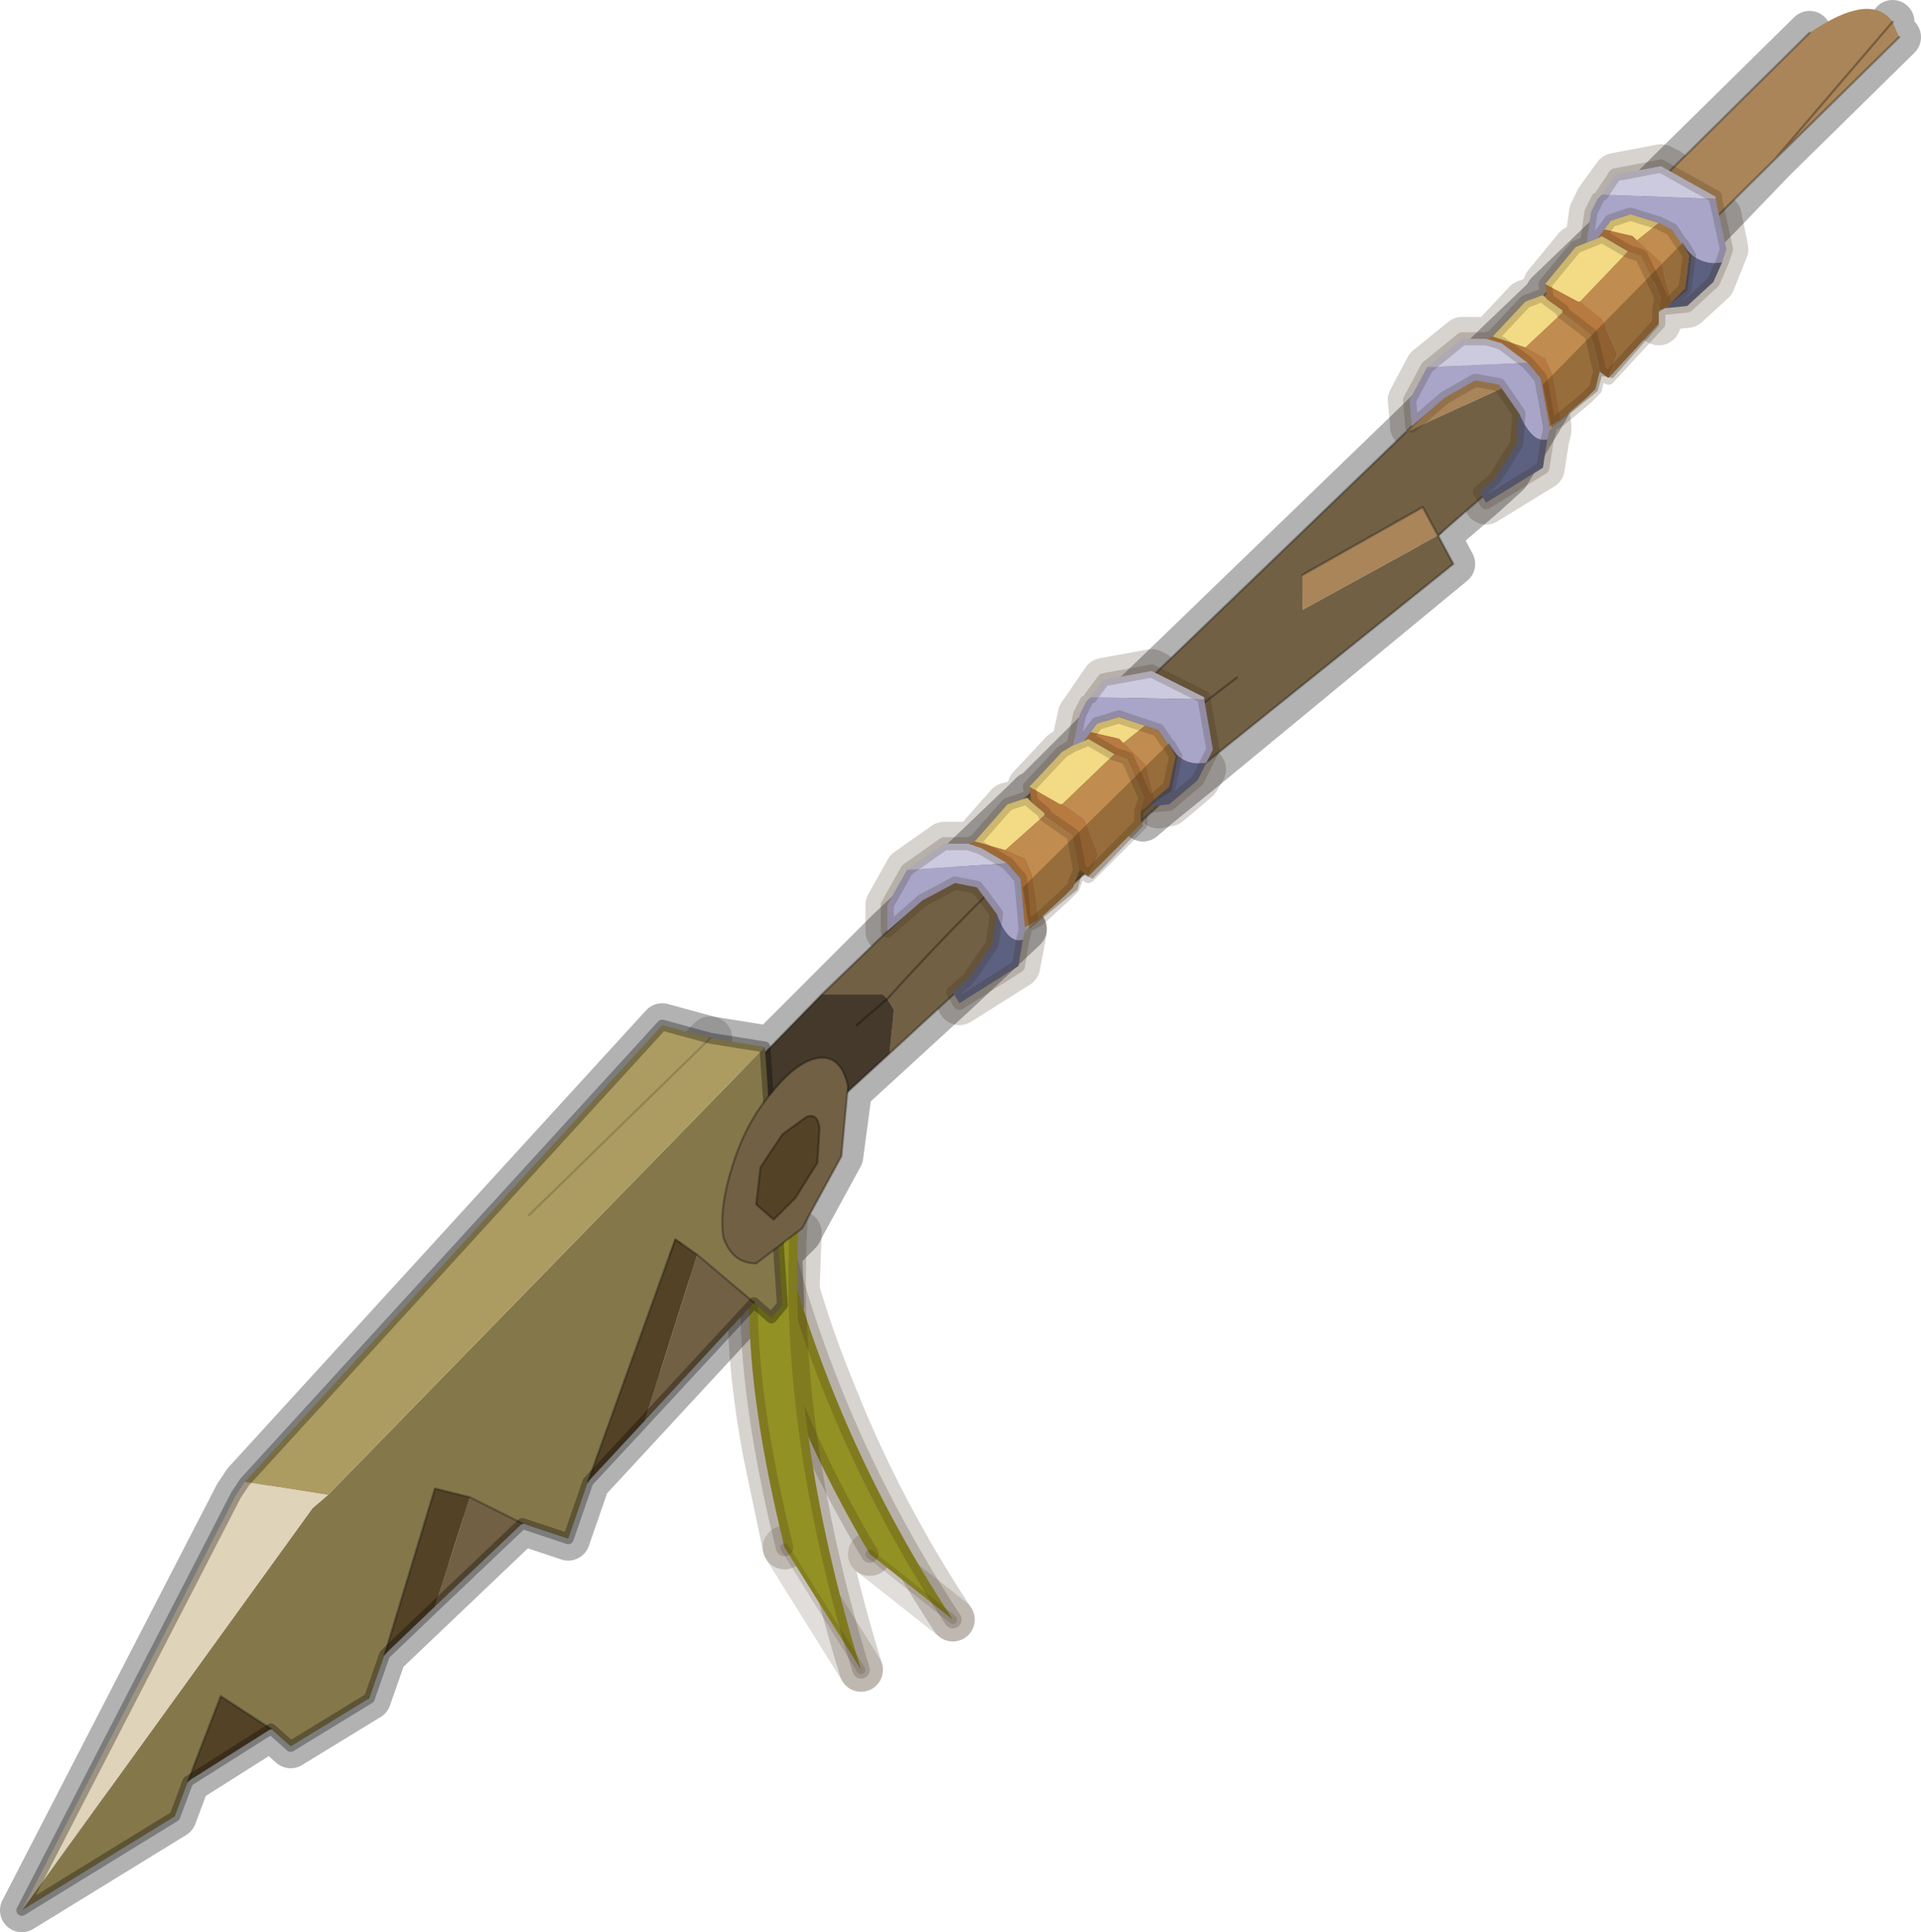 <svg viewBox="0 0 43.95 44.2" xmlns="http://www.w3.org/2000/svg" xmlns:xlink="http://www.w3.org/1999/xlink"><use width="43.95" height="44.2" xlink:href="#a"/><defs><g id="a"><path d="m234.85 369.85-.05-.2.7-.85.25-.1.1-.7.15-.3.4-.55 1.05-.2.2.1m-1.9 1.65.25-.1.3-.4.3-.1m2.2 0 .15.75-.3.75-.6.55-.5.05-.15.35m-1.4-1.95.1-.05.05.05m-4.4 4.3v-.1l-.05-.5.4-.75.8-.65h.55l.15-.05.75-.8.4-.15.05.05m-11.9 14.45v.05l-.15.8-1.35.85-.1-.2m12.4-14.9-.25-.1m-.05 3.6.05.15 1.3-.8.1-.65.05-.2v-.1l-.05-.4m-8.95 6.05-.1-.05-1.1.2-.55.8-.15.7.25-.1.3-.4.2-.05m-.5.45h.05m-1.25 1.2-.05-.15.75-.8.25-.15m3 .55-.15.25-.65.55-.25.05m-6.2 2.85v-.6l.45-.8.85-.6h.55l.15-.05.75-.85.4-.1m-1.1 1.05-.2-.05m-3.85 8.9-.05 1.3q.35 1.2.85 2.4 1.05 2.65 2.7 5.15m-1.9-1.5-1.4-2.65q.35 2.55 1.2 5.3m-1.75-2.8-.45-2.15q-.35-1.85-.35-3.35m1.1-.4.2 2.95.05.45" fill="none" stroke="#382510" stroke-linecap="round" stroke-linejoin="round" stroke-opacity=".2" transform="translate(-199.45 -363.15)"/><path d="m237.65 367.05 3.2-3.15m-4.25 4.2 1.05-1.05m5.25-3.05-2.85 2.8-1.25 1.3-.75.75m4.7-5.2-2.7 3.15m-3.9 1.8.45-.5m-1.8 1.85.05-.1 1.3-1.25m-1.35 1.35-1.1 1.05-1.95 1.9-5.85 5.65-1.15 1.1-1.6 1.6-.1.05-.15.15-1.1 1.05-2.05 1.95-2.8 2.8.1 1 .05-.1q.6-.75 1.1-.8t.65.65l.05.1 2.4-2.2 1.6-1.5m11.95-11.9-.9 1.5-.55.5-1.05.9-.35-.65-2.75 1.55m-10.2 10.3.7-.6 2.25-2.3.9-.9.8-.75.35-.3 1.25-1.1.2-.15.55-.5 1-.75.7-.6m-2.15 3.25.35-.3 1.05-.85 5.7-4.7-.35-.65m-15.75 17.65-3.7 4-.45 1.3-1.05-.35-3.15 3-.35 1-1.8 1.1-.45-.4-1.9 1.2-.3.8-3.5 2.15 4.9-9.5.2-.3 9.55-10.45 1.1.3 1.25.2v.15M211.4 398l-1.2-.6-.8-.2-1.15 3.8m-4.5 2.9.75-1.95 1.15.75m11.4-14.45q-.55.65-.85 1.6t-.2 1.6q.2.6.75.6l.55-.25.45-.45.05-.1.9-1.65.2-1.5m-2.05 1.75-.1.85.4.35h.1l.4-.5.15-.15.35-.65.05-.8-.05-.15-.25-.1-.55.4-.25.25-.25.5m-.25 3.2.1-.1-.1-.1-1.7-1.35-2 5.55m4.4-5.25.05 1.2-.25.3-.4-.35" fill="none" stroke="#000" stroke-linecap="round" stroke-linejoin="round" stroke-opacity=".302" transform="translate(-199.45 -363.15)"/><path d="m221.25 400.2-1.9-1.5m-.2 2.65-1.75-2.8" fill="none" stroke="#382510" stroke-linecap="round" stroke-linejoin="round" stroke-opacity=".153" transform="translate(-199.45 -363.15)"/><path d="m215.7 386.9-4.15 4.05" fill="none" stroke="#000" stroke-linecap="round" stroke-linejoin="round" stroke-opacity=".153" transform="translate(-199.45 -363.15)"/><path d="M216.65 390.35q-.2 3.45 2.7 8.35l1.9 1.5q-3.05-4.65-4.15-9.85h-.45" fill="#929123" fill-rule="evenodd" transform="translate(-199.45 -363.15)"/><path d="M19.9 35.55q-2.9-4.9-2.7-8.35m.45 0q1.1 5.2 4.15 9.85" fill="none" stroke="#382510" stroke-linecap="round" stroke-linejoin="round" stroke-opacity=".2" stroke-width=".4"/><path d="m21.8 37.05-1.9-1.5z" fill="none" stroke="#382510" stroke-linecap="round" stroke-linejoin="round" stroke-opacity=".153" stroke-width=".2"/><path d="m217.4 398.55 1.75 2.8q-1.95-6.35-1.3-11.65l-.5-.4q-1.55 2.8.05 9.25" fill="#929123" fill-rule="evenodd" transform="translate(-199.45 -363.15)"/><path d="M17.95 35.4q-1.6-6.45-.05-9.25m.5.4q-.65 5.3 1.3 11.65" fill="none" stroke="#382510" stroke-linecap="round" stroke-linejoin="round" stroke-opacity=".2" stroke-width=".4"/><path d="m19.7 38.2-1.75-2.8z" fill="none" stroke="#382510" stroke-linecap="round" stroke-linejoin="round" stroke-opacity=".153" stroke-width=".2"/><path d="m32.9 12.25 2.1-2.3" fill="none" stroke="#000" stroke-linecap="round" stroke-linejoin="round" stroke-opacity=".302" stroke-width=".05"/><path d="m242.9 364-2.85 2.8-4.45 4.4-4 1.85 9.25-9.15q1.4-.95 1.9-.25l.15.35m-2.85 2.8 2.7-3.15-2.7 3.15m-10.8 9.5 2.75-1.55.35.65-3.1 1.7v-.8" fill="#aa8559" fill-rule="evenodd" transform="translate(-199.45 -363.15)"/><path d="m235.6 371.2-1.65 2.8-1.6 1.4.35.65-5.85 4.7-7.05 6.5.1-1-.15-.25-.1-.1h-1.4l13.35-12.85 4-1.85m-3.25 4.2-.35-.65-2.75 1.55v.8l3.1-1.7m-4.6 3.25q-4.3 3.25-8 7.35 3.7-4.1 8-7.35" fill="#716044" fill-rule="evenodd" transform="translate(-199.45 -363.15)"/><path d="m219.8 387.25-6 5.5-1.2-1.05 5.65-5.8h1.4l.1.1-.7.6.7-.6.15.25-.1 1" fill="#44392b" fill-rule="evenodd" transform="translate(-199.45 -363.15)"/><path d="m43.45.85-2.85 2.8-4.45 4.4-1.65 2.8-1.6 1.4.35.65-5.85 4.7-7.05 6.5-6 5.5-1.2-1.05 5.65-5.8L32.15 9.9 41.4.75M43.3.5l-2.7 3.15m-7.7 8.6-.35-.65-2.75 1.55m-10.2 10.3.7-.6q3.7-4.1 8-7.35" fill="none" stroke="#000" stroke-linecap="round" stroke-linejoin="round" stroke-opacity=".302" stroke-width=".05"/><path d="m210.2 397.4-.8-.2-1.15 3.8-.35 1-1.8 1.1-.45-.4-1.15-.75-.75 1.95-.3.8-3.5 2.15 6.65-9.2.35-.3 10-10.25.4 5.9-.25.3-.4-.35-1.3-1.1-.5-.35-2 5.55-.45 1.3-1.05-.35-1.2-.6" fill="#84784b" fill-rule="evenodd" transform="translate(-199.45 -363.15)"/><path d="m216.95 387.1-10 10.25-1.9-.3 9.55-10.45 1.1.3 1.25.2m-5.4 3.85 4.15-4.05-4.15 4.05" fill="#ac9c61" fill-rule="evenodd" transform="translate(-199.45 -363.15)"/><path d="m209.4 399.9.8-2.5 1.2.6-2 1.9m6-8.05 1.3 1.1-2.5 2.7 1.2-3.8" fill="#716044" fill-rule="evenodd" transform="translate(-199.45 -363.15)"/><path d="m208.25 401 1.15-3.8.8.2-.8 2.5-1.15 1.1m4.65-3.95 2-5.55.5.35-1.2 3.8-1.3 1.4m-9.15 6.85.75-1.95 1.15.75-1.9 1.2" fill="#534226" fill-rule="evenodd" transform="translate(-199.45 -363.15)"/><path d="m206.95 397.35-.35.3-6.65 9.2 4.9-9.5.2-.3 1.9.3" fill="#dfd3b9" fill-rule="evenodd" transform="translate(-199.45 -363.15)"/><path d="m10.75 34.25-.8-.2-1.15 3.8m1.95-3.6 1.2.6m1.5-.95 2-5.55.5.35 1.3 1.1M4.3 40.75l.75-1.95 1.15.75" fill="none" stroke="#000" stroke-linecap="round" stroke-linejoin="round" stroke-opacity=".302" stroke-width=".05"/><path d="M16.25 23.75 12.1 27.8" fill="none" stroke="#000" stroke-linecap="round" stroke-linejoin="round" stroke-opacity=".153" stroke-width=".05"/><path d="m8.8 37.85 1.15-1.1m2-1.9 1.05.35.45-1.3m3.8-4.1.4.35.25-.3-.4-5.9M.5 43.7 4 41.55l.3-.8m1.9-1.2.45.4 1.8-1.1.35-1m3.15-3-2 1.9M5.6 33.9l-.2.3-4.9 9.5m5.1-9.8 9.55-10.45 1.1.3 1.25.2M6.2 39.55l-1.9 1.2M17.25 29.8l-2.5 2.7-1.3 1.4" fill="none" stroke="#000" stroke-linecap="round" stroke-linejoin="round" stroke-opacity=".302" stroke-width=".25"/><path d="m218.7 389.6-.9 1.65-1.05.8q-.55 0-.75-.6-.1-.65.2-1.6.3-1 .9-1.7.6-.75 1.1-.8t.65.65l-.15 1.6" fill="#716044" fill-rule="evenodd" transform="translate(-199.45 -363.15)"/><path d="m19.25 26.45.15-1.6q-.15-.7-.65-.65t-1.1.8q-.6.7-.9 1.7-.3.95-.2 1.6.2.6.75.6l1.05-.8z" fill="none" stroke="#000" stroke-linecap="round" stroke-linejoin="round" stroke-opacity=".302" stroke-width=".05"/><path d="m218.15 389.75-.5.8-.5.5-.4-.35.1-.85.5-.75.55-.4q.25-.1.3.25l-.05.8" fill="#534226" fill-rule="evenodd" transform="translate(-199.45 -363.15)"/><path d="m18.7 26.6.05-.8q-.05-.35-.3-.25l-.55.4-.5.75-.1.85.4.35.5-.5z" fill="none" stroke="#000" stroke-linecap="round" stroke-linejoin="round" stroke-opacity=".302" stroke-width=".05"/><path d="m235.75 372.25-.85.75v-.1l.25-.15.6-.5m-.55-1.95v-.05.05" fill="#b9ae9a" fill-rule="evenodd" transform="translate(-199.45 -363.15)"/><path d="m236.15 368.4.15-.2.45-.15.65.2-.5.4-.1-.1-.65-.15m-.4.3.25-.1.1-.05.6.35-1.1 1.15h-.05l-.75-.4.7-.85.25-.1m-2.15 2.15.75-.8.4-.15.1.1.35.25v.05l-.85.8-.75-.25" fill="#f2db84" fill-rule="evenodd" transform="translate(-199.45 -363.15)"/><path d="m237.4 368.25.3.15.2.3.05.05.15.25-.1.75-.3.3-.25-.9-.55-.5.5-.4m0 2v.3l-1.15 1.25.2-.55-.35-.8-.5-.4 1.1-1.15.3.1.45.95-.05.3m-1.35 1.4-.1.4-.2.2-.6.5-.2-1.05-.15-.35-.45-.25.85-.8.65.5.2.85" fill="#c18c4f" fill-rule="evenodd" transform="translate(-199.45 -363.15)"/><path d="m236 368.6.15-.2.65.15.1.1.55.5.25.9-.15.15-.15.05.05-.3-.45-.95-.3-.1-.6-.35-.1.05m.25 3.2-.2-.15-.2-.85-.65-.5v-.05l-.35-.25-.05-.35.75.4h.05l.5.4.35.8-.2.55m-2.8-.9.15-.05.75.25.45.25.15.35.2 1.05-.25.15-.2-1.1-.3-.35-.6-.45-.35-.1" fill="#b77a40" fill-rule="evenodd" transform="translate(-199.45 -363.15)"/><path d="m238.7 367.7-2.6-.1.3-.45 1.05-.2 1.25.7v.05m-6.6 3.85.8-.65h.55l.35.1.6.45-2.3.1" fill="#cccadf" fill-rule="evenodd" transform="translate(-199.45 -363.15)"/><path d="m237.4 368.25-.65-.2-.45.15-.3.4-.25.1.1-.7.15-.3.1-.1 2.6.1.25 1.15-.1.3q-.55.1-.9-.4l-.05-.05-.2-.3-.3-.15m-2.5 4.75-.05.2q-.35.1-.65-.6l-.45-.65-.55-.1-.7.4-.75.65-.05-.6.4-.75 2.3-.1.3.35.2 1.1v.1" fill="#a8a5c9" fill-rule="evenodd" transform="translate(-199.45 -363.15)"/><path d="M237.95 368.75q.35.5.9.4l-.2.45-.6.55-.5.05.45-.45.1-.75-.15-.25m-3.1 4.45-.1.65-1.3.8-.15-.25.35-.3.5-.8.05-.7q.3.7.65.6" fill="#5c6181" fill-rule="evenodd" transform="translate(-199.45 -363.15)"/><path d="m36.7 5.25.15-.2.45-.15.65.2.3.15.2.3.05.05m.9.4.1-.3-.25-1.15m-2.7 0-.15.3-.1.7.25-.1.15-.2m-.05-.8.3-.45L38 3.8l1.25.7v.05M39.4 6l-.2.45-.6.55-.5.05-.15.05v.3L36.8 8.65l-.2-.15-.1.4-.2.2m-.85.75-.05.2-.1.65-1.3.8-.15-.25.35-.3.5-.8.05-.7-.45-.65-.55-.1-.7.4-.75.65-.05-.6.4-.75.8-.65H34l.15-.05.75-.8.4-.15.1.1-.05-.35.7-.85.25-.1m1.95 1.35.3-.3.1-.75-.15-.25m-1.25.15.3.1.45.95-.05.3m-1.4-1.65.1-.05.6.35m1 1.15-.15.15m-2.35.05-.35-.25m-.45 1.45-.6-.45-.35-.1m1.75-.6V7.1m0 .05.65.5.2.85m-.9 1.1.6-.5m-.85.65.25-.15m-.25.15-.2-1.1-.3-.35m.5 1.55v-.1" fill="none" stroke="#382510" stroke-linecap="round" stroke-linejoin="round" stroke-opacity=".2" stroke-width=".3"/><path d="m238.15 369-.1.8-.65.5v.3l-1.05 1.2-.25-.05-.1.35-1.05.85-.2-1 3.2-3.25.2.3" fill="#382510" fill-opacity=".302" fill-rule="evenodd" transform="translate(-199.45 -363.15)"/><path d="m223.8 383.65-.9.8v-.1l.3-.15.6-.55m-.45-1.85v-.05.05" fill="#b9ae9a" fill-rule="evenodd" transform="translate(-199.45 -363.15)"/><path d="m224.4 379.9.15-.2.5-.15.6.2-.5.4-.1-.1-.65-.15m-.4.3.25-.1.1-.05.6.35-1.2 1.15h-.05l-.7-.4.75-.8.25-.15m-2.25 2.2.75-.85.45-.15.1.1.3.25v.05l-.9.8-.7-.2" fill="#f2db84" fill-rule="evenodd" transform="translate(-199.45 -363.15)"/><path d="m225.65 379.75.3.1.2.3.05.05.15.25-.15.7-.35.3-.2-.8-.5-.5.5-.4m-.1 1.95v.3l-1.2 1.2.2-.5-.3-.8-.5-.35 1.2-1.15.3.1.4.9-.1.3m-1.4 1.35-.15.4-.2.2-.6.55-.15-1.05-.15-.35-.45-.2.9-.8.65.45.15.8" fill="#c18c4f" fill-rule="evenodd" transform="translate(-199.45 -363.15)"/><path d="m224.25 380.1.15-.2.65.15.6.6.2.8-.15.15-.15.1.1-.3-.4-.9-.3-.1-.6-.35-.1.05m.1 3.1-.2-.15-.15-.8-.65-.45v-.05l-.3-.25-.05-.35.7.4h.05l.5.35.3.8-.2.5m-2.75-.75.15-.05.7.2.45.2.15.35.15 1.05-.3.15-.1-1.1-.3-.35-.6-.35-.3-.1" fill="#b77a40" fill-rule="evenodd" transform="translate(-199.45 -363.15)"/><path d="m227 379.15-2.6-.05.3-.4 1.1-.2 1.2.6v.05m-6.8 3.9.85-.6h.55l.3.1.6.35-2.3.15" fill="#cccadf" fill-rule="evenodd" transform="translate(-199.45 -363.15)"/><path d="m225.65 379.75-.6-.2-.5.15-.3.4-.25.1.15-.7.15-.3.1-.1 2.6.05.2 1.15-.15.3q-.55.1-.85-.4l-.05-.05-.2-.3-.3-.1m-2.75 4.7-.05.2q-.35.1-.6-.6l-.45-.6-.5-.1-.75.4-.8.7v-.6l.45-.8 2.3-.15.3.35.1 1.1v.1" fill="#a8a5c9" fill-rule="evenodd" transform="translate(-199.45 -363.15)"/><path d="M226.2 380.2q.3.5.85.4l-.2.4-.65.55-.5.05.15-.15.35-.3.15-.7-.15-.25m-3.35 4.45-.1.6-1.35.85-.15-.25.35-.3.55-.8.1-.7q.25.7.6.6" fill="#5c6181" fill-rule="evenodd" transform="translate(-199.45 -363.15)"/><path d="m24.95 16.75.15-.2.5-.15.9.3.2.3.05.05m.85.4.15-.3-.2-1.15m-2.7.05-.15.3-.15.7.25-.1.15-.2m0-.8.3-.4 1.1-.2 1.2.6V16m.05 1.45-.2.4-.65.55-.5.05-.15.1v.3l-1.2 1.2-.2-.15-.15.4-.2.2m-.9.8-.05.2-.1.6-1.35.85-.15-.25.35-.3.55-.8.1-.7-.45-.6-.5-.1-.75.4-.8.7v-.6l.45-.8.85-.6h.55l.15-.05.75-.85.45-.15.1.1-.05-.35.75-.8.25-.15m1.85 1.25.35-.3.15-.7-.15-.25m-1.95-.1.1-.05.6.35.3.1.4.9-.1.3m.3-.25-.15.15m-3.2 1.3-.6-.35-.3-.1m1.75-.7-.3-.25m.3.3v-.05m-.15 2.45.6-.55m-.9.8v-.1l-.1-1.1-.3-.35m.4 1.45.3-.15m.95-1.15-.15-.8-.65-.45" fill="none" stroke="#382510" stroke-linecap="round" stroke-linejoin="round" stroke-opacity=".2" stroke-width=".3"/><path d="m226.4 380.45-.15.8q-.35.2-.65.5v.3l-1.15 1.2-.25-.1-.1.35-1.1.9-.15-.95 3.35-3.3.2.3" fill="#382510" fill-opacity=".302" fill-rule="evenodd" transform="translate(-199.45 -363.15)"/></g></defs></svg>